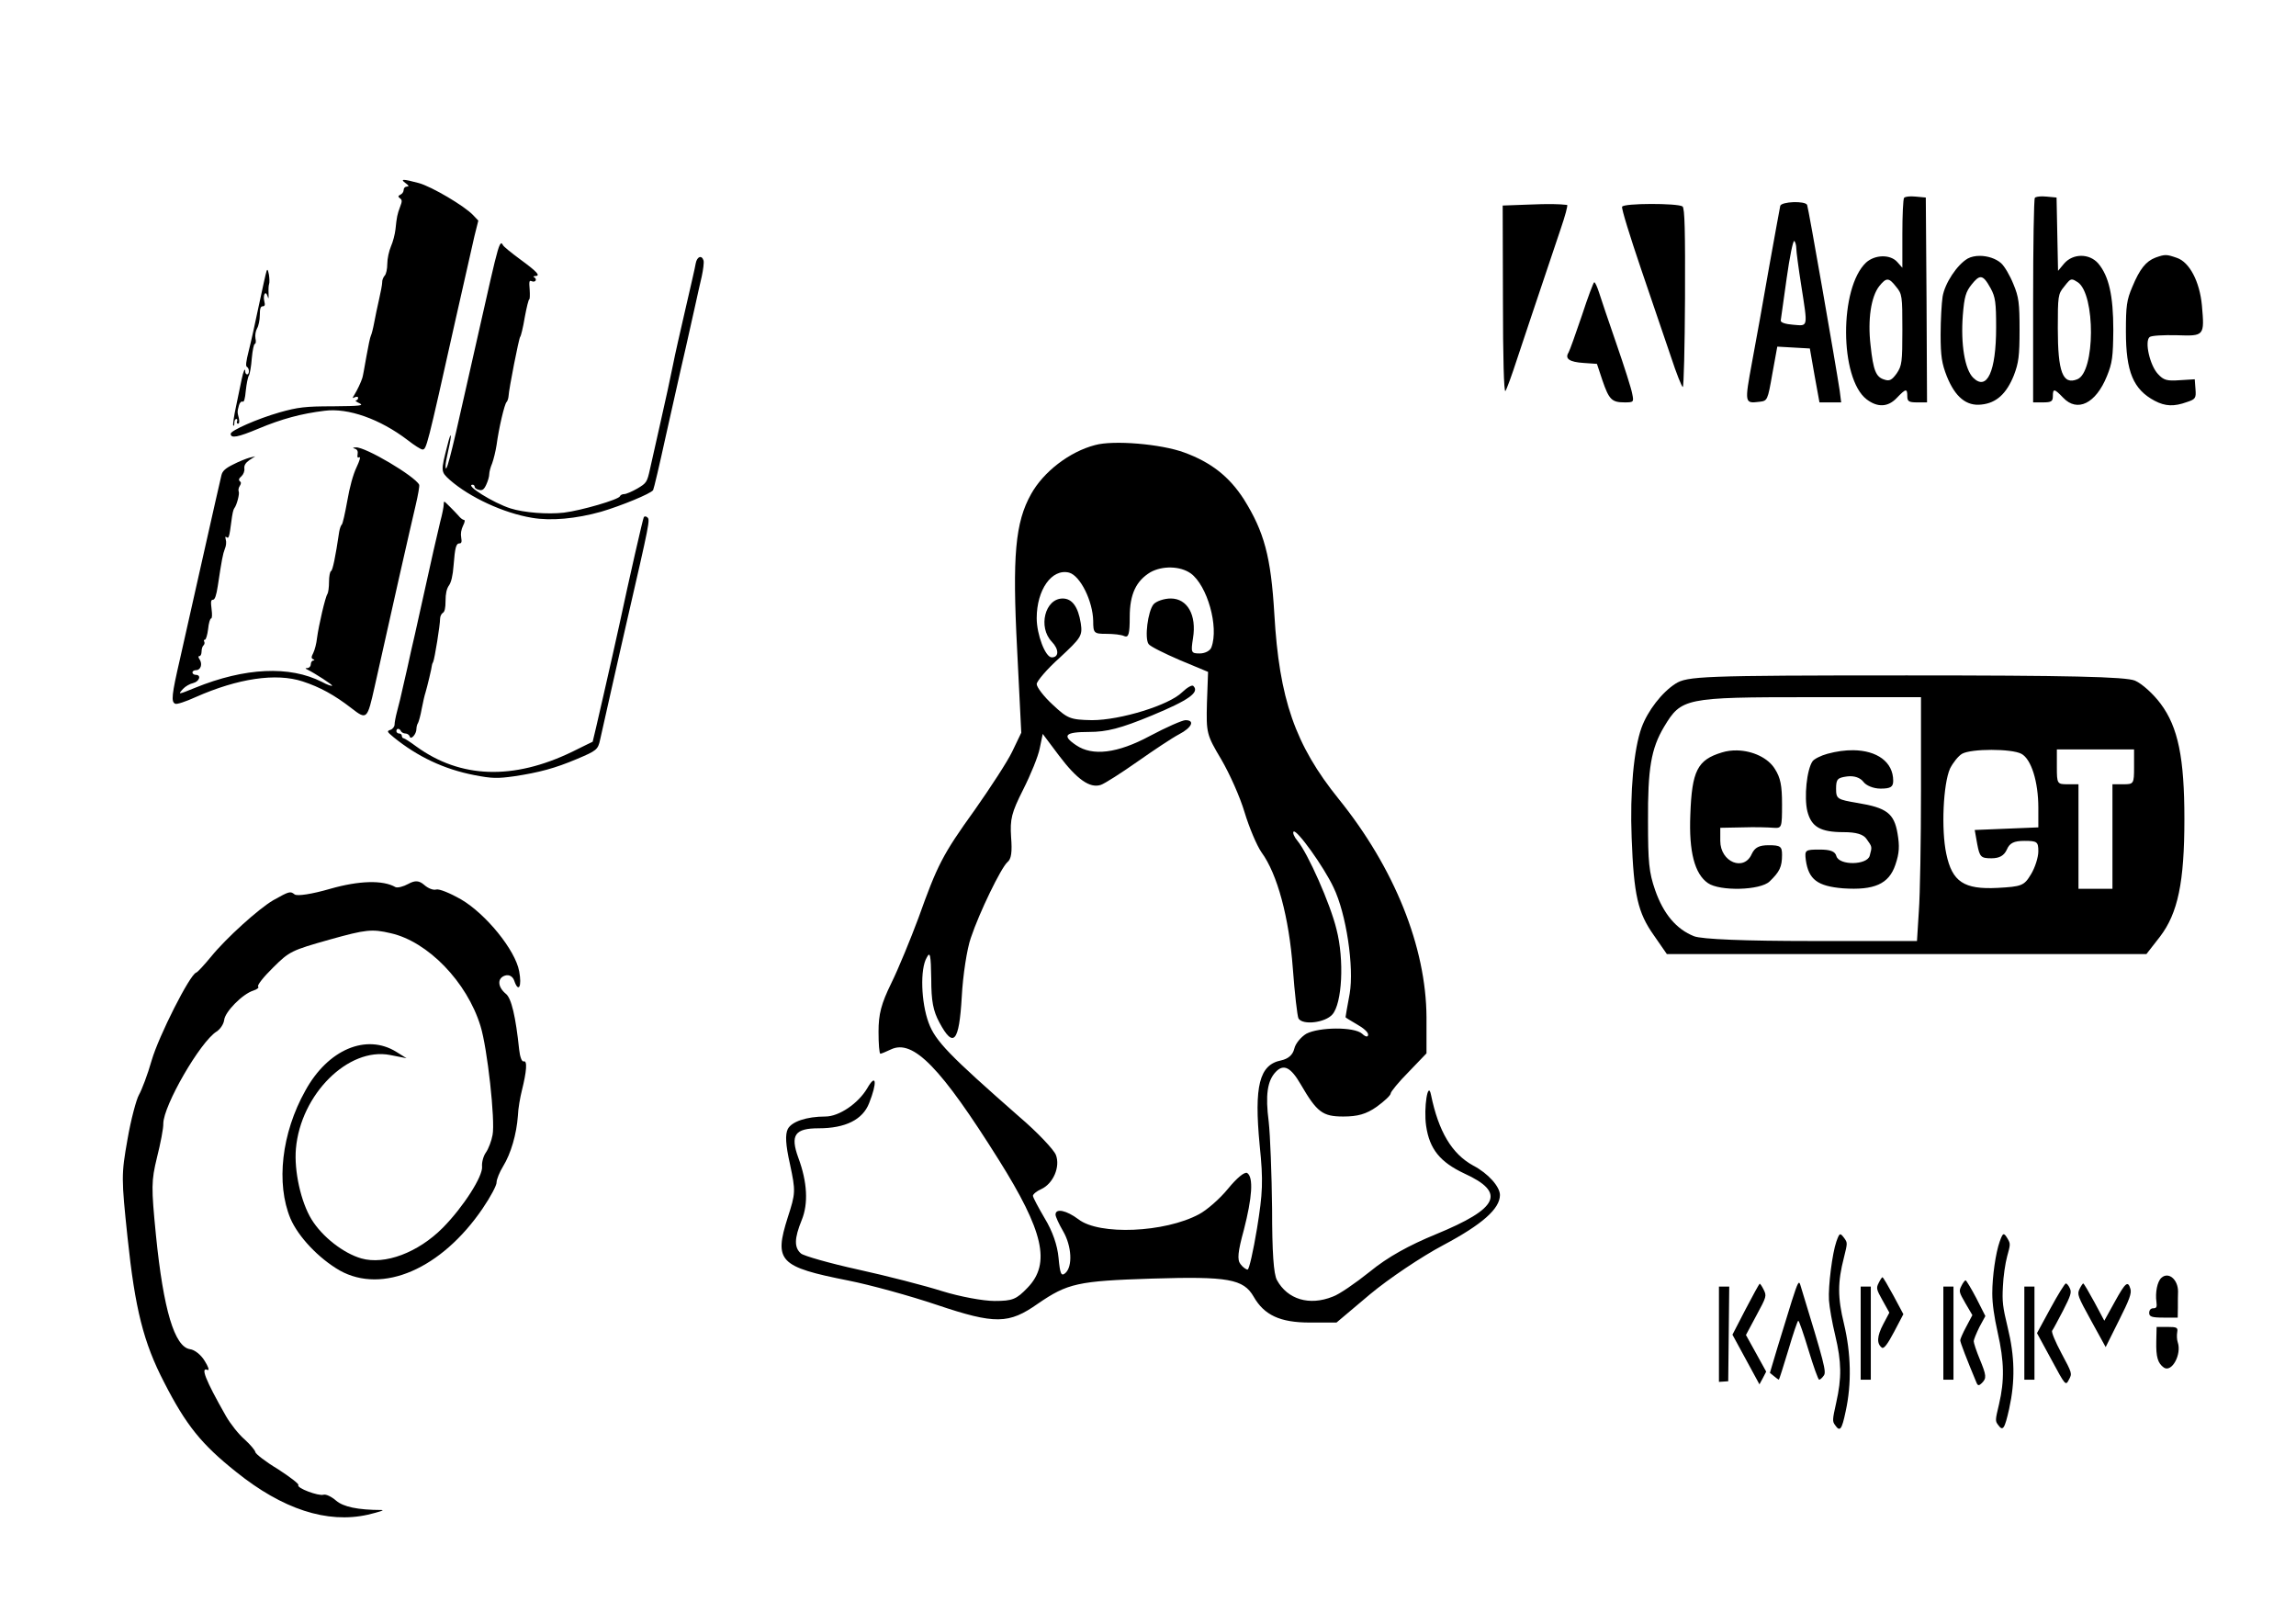 <?xml version="1.0" encoding="UTF-8"?>
<svg id="svg44" width="297mm" height="210mm" enable-background="new" version="1.0" viewBox="0 0 2884.9 595.28" xmlns="http://www.w3.org/2000/svg">
	<g id="adobe" transform="matrix(.31 0 0 -.387 -230.17 1252)">
		<path id="path2" transform="matrix(7.5,0,0,-7.5,0,5830)" d="m1132.2 182.13c-2.106-0.013-3.782 0.237-4.182 0.637-0.533 0.533-0.933 7.602-0.933 15.602v14.666l-2.799-2.533c-3.733-3.333-12.001-3.201-16.801 0.266-14.533 10.933-14.399 50.134 0.268 59.201 5.867 3.6 11.598 3.465 16.398-0.668 4.8-4 5.601-4.133 5.601-0.666 0 2.267 0.932 2.666 5.332 2.666h5.334l-0.268-44.398-0.399-44.268-5.334-0.4c-0.767-0.067-1.517-0.099-2.219-0.104zm70.666 0c-2.106-0.013-3.782 0.237-4.182 0.637-0.533 0.533-0.932 20.667-0.932 44.801v43.732h5.332c4.4 0 5.334-0.399 5.334-2.666 0-3.467 0.8-3.334 5.6 0.666 7.6 6.4 17.6 2.535 23.6-9.332 2.933-5.733 3.333-8.4 3.467-20 0-14.933-2.4-23.334-8.133-28.801-4.8-4.4-13.6-4.4-18.4 0l-3.332 3.201-0.801-31.734-5.334-0.4c-0.767-0.067-1.517-0.099-2.219-0.104zm-134.66 2.504c-3.417 0.1-6.784 0.666-7.117 1.6-0.267 0.933-2.933 12.8-6 26.4-2.933 13.6-7.066 32-9.199 41.066-4.133 18-4.133 18.134 4 17.334 4.267-0.4 4.4-0.533 6.934-12.133l2.666-11.734 8.801 0.4 8.799 0.4 2.533 11.6 2.668 11.732h11.732l-0.799-5.066c-2-10.667-16.935-79.334-17.602-80.4-0.533-0.933-3.999-1.299-7.416-1.199zm-77 0.783c-7.783 0.017-15.317 0.417-15.584 1.217-0.4 0.8 4.268 12.799 10.135 26.666 6 14 13.199 31.201 16.266 38.268 2.933 7.2 5.867 13.066 6.4 13.066 0.533 0 1.066-17.333 1.199-38.533 0.133-28.933-0.132-38.8-1.332-39.6-1.267-0.733-9.301-1.101-17.084-1.084zm-53.166 0.051c-3.283-0.033-7.485 0.032-13.352 0.232l-13.6 0.4 0.135 40.801c0 24.8 0.532 40.267 1.332 39.467 0.667-0.667 3.468-6.801 6.268-13.734 4.667-11.333 8.133-19.467 23.6-56.4 2.4-5.6 4-10.267 3.467-10.4-2.2-0.2-4.566-0.332-7.85-0.365zm130.65 15.967c0.533 0.4 1.068 1.866 1.068 3.199s1.199 8.533 2.666 16c3.6 18.533 3.866 17.6-4.268 17.066-4.267-0.267-6.932-0.934-6.799-1.867 0.133-0.8 1.599-9.066 3.199-18.266 1.6-9.2 3.466-16.533 4.133-16.133zm200.8 6.115c-1.533-0.017-3 0.351-5.6 1.084-5.2 1.6-8.533 4.933-12.533 12.666-3.067 5.733-3.467 8.267-3.467 19.334 0 17.467 4 25.067 15.6 30 5.733 2.4 10.401 2.533 17.334 0.533 4.667-1.2 5.066-1.733 4.666-5.6l-0.4-4.268-8.133 0.4c-6.933 0.4-8.666 6.5e-4 -11.732-2.666-4.4-3.733-7.335-14.133-4.535-16 0.933-0.667 7.601-0.934 14.668-0.801 14.933 0.4 15.066 0.4 13.6-12.934-1.2-10.267-6.667-18.667-13.467-20.533-2.867-0.8-4.467-1.2-6-1.217zm-100.4 0.336c-2.462-0.02-4.818 0.348-6.668 1.148-5.733 2.667-12.4 10.667-13.6 16.533-0.533 2.8-1.066 10.134-1.066 16.4 0 9.333 0.665 12.533 3.332 18 4.533 9.067 10.667 13.066 18.801 12.266 8-0.667 13.467-4.666 17.467-12.666 2.533-5.333 3.066-8.266 3.066-19.6 0-11.6-0.401-14.267-3.334-19.867-1.867-3.733-4.799-7.733-6.666-9.066-2.833-2-7.229-3.115-11.332-3.148zm0.19 9.232c1.695-0.087 3.218 1.475 5.543 4.85 2.533 3.733 2.934 6.134 2.934 16.934 0 19.067-4.934 27.599-12.4 21.732-4.533-3.6-6.8-14.533-5.6-27.066 0.8-8 1.599-10.134 4.799-13.334 1.983-1.983 3.406-3.048 4.725-3.115zm49.613 1.01c0.764 0.053 1.646 0.472 2.996 1.172 9.6 5.2 9.466 38.933-0.268 42-7.867 2.533-10.533-3.066-10.533-22.133 0-13.733 0.134-14.801 3.334-17.867 2.25-2.333 3.197-3.26 4.471-3.172zm-99.787 0.039c1.317 0.033 2.65 1.066 4.65 3.133 3.2 3.067 3.332 4 3.332 18.533 0 14.133-0.267 15.6-3.067 18.934-2.533 2.8-3.866 3.468-6.666 2.668-4.533-1.067-6-3.867-7.467-14.934-1.6-11.067 0.266-20.933 4.666-25.467 1.933-1.933 3.234-2.901 4.551-2.867zm-158.55 1.133c-0.4 0-3.466 6.534-6.666 14.4-3.333 7.867-6.535 15.067-7.201 16-2.133 2.667 0.401 4.133 8.135 4.533l7.199 0.4 2.934 7.066c3.6 8.4 5.067 9.6 12 9.6 4.933 0 5.066-0.132 4.133-3.732-0.4-2-4.266-11.733-8.533-21.6s-8.534-20-9.467-22.4c-0.933-2.267-2-4.268-2.533-4.268z" style="stroke-width:.133"/>
	</g>
	<g id="eset" transform="matrix(.388 0 0 -.547 -1023 1545.7)">
		<path id="path5" d="m8806.5 2595c-661 0-705.99-1.999-743.99-18.999-44-20-89.995-62.001-110-101-25-49-38.007-147.99-32.007-252.99 7-132 19.997-172 71.997-224l41.998-42.993h1553l43.989 39.99c58 54 79 125 79 270 0 140-19.993 211-76.993 265-23 22-59.998 45.998-82.998 52.998-30 9-218.01 11.997-744.01 11.997zm-311-49.995h362.01v-212.01c0-117-3.002-242.99-7.002-279.99l-6.005-67.998h-341c-215 0-355.99 3.986-380.99 10.986-57 16-99.006 51.011-126.01 106.01-20 41-22.998 63.998-22.998 158-1 121 10.002 167 52.002 217 56 66 66.995 67.998 470 67.998zm802-120h250v-40.005c0-39-0.995-39.99-34.995-39.99h-35.01v-240h-110v240h-34.995c-34 0-35.01 0.99-35.01 39.99zm-211.74-0.996c40.25 0 80.753-3.009 96.753-9.009 32-12 54.99-63.999 54.99-124v-45l-102.99-3.003-103.01-2.988 7.999-32.007c8-30 12.01-33.003 46.01-33.003 26 0 40.995 6.01 49.995 20.01 9 15 22.997 19.995 56.997 19.995 41 0 45-2.009 45-24.009 0-14-10.994-37.998-23.994-52.998-22-26-30.003-27.996-108-30.996-109-4-147 14.003-166 78.003-17 56-10.003 161 11.997 196 10 14 26.995 28.999 38.995 33.999 14.999 6 55.009 9.009 95.258 9.009zm-447.77-0.835c-25.547 0.203-53.732-2.424-83.482-8.174-21-4-43.003-11.992-48.003-16.992-19-19-27.992-83.005-16.992-115 13-36 41.993-48.003 117.99-48.003 40 0 64.004-4.996 74.004-15.996 18-18 18.005-16.998 10.005-37.998-8-22-99.003-22.996-108-0.996-4 11-20.008 15-54.008 15-47 0-49-1.009-45-24.009 9-45 38-59.995 120-64.995 102-5 149.01 9.994 170.01 53.994 13 27 14.002 42.997 7.002 71.997-11 46-35.008 59.005-129.01 70.005-66 8-69.99 9.003-69.99 33.003 0 22 4.991 24.993 35.991 27.993 23 2 42.002-2.997 52.002-11.997 9-9 33.002-15.996 56.001-15.996 33 0 41.001 4.003 41.001 18.003 0 43.5-52.881 69.557-129.52 70.166zm-376.1-0.424c-16.813 0.25-33.63-1.246-49.38-4.746-79-17-96.997-41.998-102-143-5-85 13.997-136 56.997-157 38-19 170-17.001 200 3.999 32 22 40.005 32.996 40.005 60.996 0 19-5.008 22.002-43.007 22.002-31 0-44.99-4.995-54.991-19.995-25-41-102-19-102 30v30l72.993 0.996c39 1 84.005 0 100-0.996 26-1 26.997-0.01 26.997 53.994 0 43-4.998 61.006-22.998 81.006-21.75 25.5-72.184 41.994-122.62 42.744z"/>
	</g>
	<g id="linux-8" transform="matrix(.438 0 0 -.433 1087.3 774.47)">
		<path id="path4" d="m659.05 2165.4c-73.467-19.356-148.01-77.423-183.67-142.32-45.377-81.978-54.02-178.76-39.975-450.88l11.884-241.38-25.93-54.652c-14.045-29.603-62.663-104.75-106.96-168.51-93.994-132.07-108.04-161.68-162.06-314.25-22.688-61.483-57.261-146.88-77.789-189-29.171-60.345-36.733-89.948-36.733-141.18 0-35.296 2.161-63.76 5.402-63.76 2.161 0 16.206 5.693 30.251 12.524 63.743 30.742 143.69-53.513 308.99-319.94 128.57-207.22 150.18-300.58 83.191-371.18-32.412-34.157-43.216-38.712-95.075-38.712-32.412 0-99.396 12.524-150.18 28.464-49.698 15.94-158.82 44.404-240.93 62.622-82.11 18.217-156.66 39.85-164.22 46.682-19.447 17.079-19.447 43.266 2.161 96.779 19.447 47.82 16.206 110.44-9.724 181.03-23.769 66.037-9.724 85.393 58.341 85.393 76.708 0 126.41 25.049 144.77 72.869 23.769 60.345 20.528 88.809-5.402 43.266-25.93-44.405-81.03-81.978-119.92-81.978-54.02 0-97.236-14.802-108.04-36.434-7.563-15.94-6.482-44.405 6.482-102.47 16.206-77.423 16.206-83.116-6.482-153.71-39.975-127.52-24.849-143.46 173.94-183.31 62.663-12.524 177.18-44.404 253.89-70.592 167.46-56.929 206.36-55.79 289.55 3.416 85.351 59.206 114.52 66.037 327.36 72.869 218.24 6.832 262.54-1.139 291.71-52.375 30.251-53.513 75.628-75.146 160.98-75.146h76.708l96.155 81.978c54.02 45.543 148.01 109.3 209.6 142.32 112.36 60.345 163.14 105.89 163.14 145.74 0 23.91-33.492 62.622-76.708 85.393-61.583 34.157-99.396 99.056-121 204.94-8.643 44.405-21.608-37.573-14.045-89.948 9.724-67.176 39.975-104.75 109.12-137.77 121-55.79 99.396-101.33-81.03-176.48-76.708-31.88-138.29-66.037-189.07-108.16-42.135-34.157-89.673-67.176-106.96-72.869-66.985-27.326-129.65-7.97-159.9 47.82-9.723 17.079-14.045 81.978-14.045 207.22-1.08 100.19-5.402 214.05-9.724 252.76-9.724 76.285-4.322 118.41 20.528 144.6 22.688 23.91 43.216 12.524 71.306-36.434 46.457-80.839 62.663-93.363 122.08-93.363 41.055 0 65.904 6.832 96.155 28.464 21.608 15.94 39.975 33.019 39.975 38.712 0 4.554 22.688 33.019 51.859 62.622l50.779 53.513v104.75c-1.08 203.81-91.834 432.66-251.73 633.05-125.33 157.12-170.7 290.34-184.75 536.27-9.724 167.37-29.171 239.1-87.512 333.6-42.135 66.038-93.994 107.03-170.7 135.49-66.985 25.049-204.19 36.434-256.05 21.633zm274.42-372.31c47.537-35.296 81.03-154.85 59.422-214.05-3.241-10.247-18.367-18.217-33.492-18.217-24.849 0-25.93 2.277-19.447 44.404 10.804 67.176-16.206 115-63.743 115-19.447 0-42.135-7.97-49.698-17.079-16.206-20.494-25.93-97.918-14.045-115 4.322-6.832 45.377-27.326 89.673-46.682l81.03-34.157-3.241-89.948c-2.161-87.67-1.08-92.225 41.055-163.96 23.769-40.989 54.02-109.3 66.985-153.71 12.965-43.266 34.573-95.64 48.618-116.13 45.377-62.622 78.869-189 89.673-335.88 5.402-74.008 12.965-138.91 16.206-145.74 11.884-20.494 76.708-12.524 97.236 11.386 28.09 31.88 34.573 158.26 11.884 247.07-17.286 72.869-82.11 220.88-112.36 257.32-8.643 10.247-14.045 22.772-10.804 26.187 8.643 7.97 86.432-101.33 114.52-161.68 36.734-76.285 59.422-231.13 46.457-308.55-6.482-35.296-11.884-66.037-11.884-68.315 0-1.139 15.126-10.247 32.412-20.494 18.367-10.247 32.412-22.772 32.412-29.603 0-7.97-6.482-7.97-17.286 2.277-22.688 20.494-123.17 19.356-159.9 0-15.126-9.109-31.332-28.464-34.573-43.266-4.322-18.217-17.286-29.603-37.814-34.157-62.663-12.524-77.788-74.008-61.583-245.93 10.804-104.75 8.643-140.04-7.563-241.38-10.804-66.037-22.688-119.55-27.01-119.55s-14.045 6.832-20.528 15.94c-9.723 12.524-7.563 35.296 9.724 99.056 23.769 93.363 28.09 152.57 9.724 165.09-7.563 4.554-30.251-14.802-55.1-45.543-23.769-29.603-61.583-62.622-83.191-74.008-98.316-53.513-286.31-61.483-345.73-14.802-34.573 26.187-65.904 33.019-65.904 13.663 0-5.693 9.724-27.326 21.608-47.82 24.849-43.266 28.09-102.47 6.482-121.83-11.884-10.247-15.126-2.277-19.447 44.405-3.241 36.434-17.286 77.423-39.975 115-18.367 31.88-33.492 60.345-33.492 64.899 0 4.554 10.804 13.663 23.769 19.356 34.573 15.94 55.1 64.899 42.135 99.056-5.402 14.802-52.939 66.037-105.88 111.58-199.87 177.62-239.85 218.61-259.3 272.12-21.608 59.206-24.849 155.99-5.402 189 9.724 19.356 11.884 7.97 12.965-61.483 0-64.899 5.402-93.363 23.769-127.52 39.975-75.146 56.181-56.929 63.743 75.146 3.241 62.622 15.126 140.04 25.93 170.79 24.849 75.146 86.432 202.67 104.8 219.75 11.884 9.109 14.045 30.742 10.804 72.869-3.241 52.374 1.08 70.592 34.573 137.77 21.608 43.266 43.216 96.779 47.537 119.55l8.643 42.127 46.457-62.622c51.859-69.453 88.592-95.64 119.92-85.393 10.804 3.416 58.341 34.157 104.8 67.176 46.457 33.019 100.48 69.453 119.92 79.7 36.733 19.356 46.457 40.989 18.367 40.989-8.643 0-55.1-20.494-101.56-45.543-93.994-51.236-165.3-59.206-211.76-27.326-42.135 28.464-32.412 38.712 36.733 38.712 50.779 0 90.753 10.247 180.43 47.82 105.88 44.404 137.21 67.176 118.84 85.393-3.241 4.554-18.367-4.554-32.412-18.217-37.814-37.573-177.18-80.839-258.21-80.839-62.663 1.139-70.226 4.554-112.36 44.404-25.93 23.91-46.457 51.236-46.457 60.345 0 7.97 29.171 43.266 65.904 76.285 61.583 58.068 65.904 63.76 60.502 100.19-7.563 47.82-24.849 71.73-51.859 71.73-50.779 0-71.306-83.116-31.331-125.24 21.608-22.772 20.528-45.543 0-45.543-18.367 0-43.216 66.037-43.216 113.86 0 81.978 43.216 144.6 92.914 132.07 32.412-9.109 68.065-83.116 69.145-140.04 0-35.296 2.161-37.573 36.733-37.573 20.528 0 44.296-2.277 52.939-6.832 11.884-4.554 15.126 6.832 15.126 55.79 0 66.038 18.367 104.75 59.422 129.8 34.573 19.356 85.351 18.217 115.6-3.416z" style="stroke-width:1.109"/>
	</g>
	<g id="kaspersky" transform="matrix(.212 0 0 -.39 678.11 1323.9)">
		<path id="path11" d="m7685.3 1247.3c-24-37-49-143-44-189 3-23 19-73 37-113 38-87 39-137 6-217-23-56-23-60-7-72 29-23 40-16 63 44 36 89 32 186-10 282-38 85-38 134 0 214 21 46 21 47 3 61-26 19-29 19-48-10z"/>
		<path id="path13" d="m8653.3 1247.3c-24-37-44-112-44-167 0-33 11-75 32-126 39-94 41-154 8-231-23-52-23-54-5-67 28-21 38-13 65 52 36 89 34 168-9 263-29 65-33 83-28 131 2 31 14 75 25 97 20 39 20 41 3 57-23 21-28 20-47-9z"/>
		<path id="path15" d="m9611.3 1130.3c-24-12-37-47-29-78 4-16 0-20-19-20-15 0-24-6-24-15 0-12 16-15 84-15h85l1 33c0 17 0 41 1 51 0 39-57 65-99 44z"/>
		<path id="path17" d="m7936.3 1114.3c-16-17-14-21 23-57l40-39-36-37c-38-39-40-63-8-76 12-4 33 11 72 51l55 57-59 60c-32 32-61 59-65 59-3 0-13-8-22-18z"/>
		<path id="path19" d="m7421.3 1056.3c-22-38-60-106-85-150l-45-82 25-11c13-6 26-11 28-11s27 43 56 95c28 52 55 95 59 95 5 0 32-43 61-95s57-95 63-95 18 6 27 13c17 12 5 37-138 291-9 17-15 11-51-50z"/>
		<path id="path21" d="m8426.3 1104.3c-16-17-14-20 24-56l41-38-36-37c-20-20-36-40-36-44 0-7 40-63 96-136 8-11 15-11 32-2 29 16 28 24-13 78-19 25-35 51-35 57 0 5 16 26 34 46l35 35-54 58c-30 31-59 57-63 57-5 0-16-8-25-18z"/>
		<path id="path23" d="m7147.3 1029.3-78-82 160-160 20 20 20 21-120 118 62 63c61 61 61 63 43 83-10 11-21 20-24 19s-41-38-83-82z"/>
		<path id="path25" d="m8954.3 1032.3-80-80 85-85c84-85 85-85 104-65 20 20 20 20-44 85-38 39-61 69-55 73s34 33 64 64c46 49 52 59 41 72-7 9-18 16-24 16s-47-36-91-80z"/>
		<path id="path27" d="m9126.3 1094.3c-15-17-11-23 69-102l86-85 78 85c64 69 76 88 69 102-15 28-29 22-94-42l-61-60-59 60c-33 33-62 60-66 60-3 0-13-8-22-18z"/>
		<path id="path29" d="m6989.3 948.26v-153l28 1 27 1 3 153 3 152h-61z"/>
		<path id="path31" d="m7829.3 952.26v-150h60v300h-60z"/>
		<path id="path33" d="m8319.3 952.26v-150h60v300h-60z"/>
		<path id="path35" d="m8799.3 952.26v-150h60v300h-60z"/>
		<path id="path37" d="m9581.3 925.26c-2-50 9-70 45-84 47-17 107 43 82 82-5 8-6 22-3 32 5 15-2 17-58 17h-64z"/>
	</g>
	<g id="debian">
		<path id="path1" d="m343.17 408.77c-18.305 10.734-59.093 47.528-78.128 71.01-8.443 10.152-16.588 19.209-18.59 19.835-8.006 2.505-47.021 79.8-55.831 110.09-5.125 18.126-12.601 37.489-16.095 43.587-3.144 5.49-10.009 30.669-14.37 56.067-7.783 43.99-7.725 48.48 0.116 123.13 9.419 89.678 20.057 131.91 45.977 181.88 27.58 53.955 47.047 77.905 90.364 112.41 58.259 46.86 114.36 65.354 165.66 53.81 14.112-3.414 21.718-5.794 17.162-5.87-30.19-0.068-47.969-4.016-57.045-11.691-5.917-5.158-12.882-8.486-16.084-7.484-6.005 1.879-33.96-8.4-31.461-12.185 1.099-1.345-10.582-10.207-25.668-20.006-15.436-9.189-28.07-19.255-28.274-21.194-0.255-2.424-6.375-9.521-13.696-16.242-7.27-6.236-17.757-19.478-23.331-29.249-26.365-46.324-32.15-62.039-23.031-57.881 2.555 0.703 0.794-4.254-3.675-11.367-4.519-7.598-12.641-14.069-18.5-14.739-19.33-2.964-33.279-49.168-42.704-142.85-6.015-61.203-5.927-68.24 1.28-98.033 4.375-17.39 8.146-36.594 7.936-42.537 0.111-22.565 46.281-102.6 66.833-115.54 4.651-2.957 8.945-9.308 9.637-14.531 0.983-10.321 23.023-32.737 36.632-36.998 4.804-1.503 7.453-3.834 6.099-4.913-1.805-1.438 6.587-12.075 18.582-23.839 20.591-20.462 22.942-21.698 71.53-35.4 44.988-12.574 52.745-13.5 76.485-7.91 46.579 10.46 95.73 61.17 112.7 116.44 8.71 27.816 18.733 119.31 15.209 136.93-1.289 7.413-5.176 17.641-8.422 22.162-3.246 4.521-5.285 12.668-4.776 17.516 1.273 12.118-23.591 50.94-49.378 77.033-31.036 31.24-72.812 46.815-102.21 38.492-22.591-6.45-49.163-27.175-62.616-49-13.456-21.825-22.136-61.167-19.681-88.971 6.038-68.479 65.963-127.78 118.3-117.62l20.684 4.042-12.831-8.002c-37.59-23.286-85.916-3.158-114.36 48.8-29.946 53.429-36.944 116.7-18.693 160.56 9.853 22.952 35.435 49.994 61.844 65.264 54.024 30.16 127.96-1.987 179.55-77.708 10.037-14.656 17.971-29.655 17.615-33.05 0.042-3.519 3.632-12.652 8.226-20.098 9.885-16.11 16.851-40.32 18.563-63.385 0.284-9.101 2.913-23.442 4.951-31.589 6.115-24.444 7.142-38.283 2.339-36.782-2.402 0.752-4.767-6.019-5.683-14.744-4.328-41.204-9.726-65.047-16.895-70.316-10.429-8.753-10.748-19.668-0.741-22.799 4.804-1.503 9.614 0.997 11.426 6.438 5.385 15.839 9.876 7.424 6.187-11.949-4.853-26.519-41.882-72.01-73.153-90.262-13.631-7.751-27.459-13.438-31.061-12.311-3.603 1.127-10.065-1.357-15.08-5.796-6.368-5.518-11.375-5.954-19.978-1.259-6.252 3.458-13.508 5.228-16.114 4.041-15.836-9.064-45.524-8.286-82.053 2.142-22.868 6.654-41.587 9.508-44.747 6.991-5.415-4.314-6.615-3.938-26.922 7.423z" style="stroke-width:3.026"/>
	</g>
	<g id="windows" transform="matrix(2.836 0 0 3.228 -69.431 -714.41)">
		<path id="path1_" d="m203.51 67.577c-0.928 0-0.666 0.412 0.625 1.234 1.533 1.005 1.694 1.279 0.645 1.37-0.807 0-1.451 0.548-1.451 1.279 0 0.731-0.646 1.553-1.372 1.827-1.21 0.548-1.21 0.822-0.242 1.461 0.968 0.64 0.968 1.188 0 3.38-1.21 2.832-1.451 3.838-2.016 8.68-0.242 1.919-1.13 4.933-2.017 6.668-0.887 1.827-1.613 4.842-1.613 6.761s-0.484 4.019-1.13 4.567c-0.645 0.639-1.21 1.827-1.13 2.65 0 0.822-0.645 3.837-1.371 6.577-0.726 2.741-1.695 6.852-2.179 9.136-0.484 2.284-1.128 4.476-1.451 5.024-0.323 0.457-1.21 4.202-2.017 8.222-0.807 4.02-1.533 7.674-1.775 8.222-0.565 1.644-2.258 4.75-3.468 6.486-1.049 1.462-1.05 1.553 0.241 1.005 0.726-0.274 1.372-0.182 1.372 0.274 0 0.548-0.484 0.914-0.968 1.005-0.565 0 0.161 0.548 1.533 1.096 2.178 0.914 0.242 1.097-11.698 1.188-12.342 0-15.569 0.365-23.717 2.375-9.761 2.467-21.62 7.034-21.62 8.313 0 1.919 3.146 1.37 12.343-2.01 10.164-3.745 18.958-5.846 29.283-6.943 10.406-1.188 24.523 3.197 36.785 11.419 2.904 2.01 5.889 3.655 6.535 3.655 1.775 0 1.936-0.366 14.601-50.246 3.792-14.8 7.583-29.599 8.47-32.888l1.694-5.938-2.259-2.101c-3.792-3.563-18.392-11.146-24.12-12.516-3.469-0.822-5.587-1.234-6.515-1.234zm43.162 24.694c-0.907-0.194-1.98 3.193-4.864 14.178-2.097 7.948-7.019 27.406-11.133 43.211-6.615 26.128-8.793 33.253-8.793 29.142 0-0.822 0.565-3.471 1.21-5.938 1.694-6.395 1.371-8.223-0.323-2.193-3.065 10.415-3.066 10.415 1.048 13.703 8.793 6.76 23.799 12.881 36.383 14.708 8.39 1.279 19.522 0.365 30.654-2.375 8.793-2.284 22.023-7.034 22.991-8.404 0.323-0.457 2.823-9.775 5.566-20.829 2.823-11.054 5.728-22.565 6.535-25.58 1.371-5.207 2.663-10.049 6.535-25.397 0.887-3.563 2.177-8.679 2.903-11.328 0.645-2.649 1.049-5.39 0.807-6.212-0.807-2.284-2.905-1.553-3.47 1.096-0.242 1.462-2.34 9.319-4.518 17.632-2.178 8.313-4.759 18.18-5.566 21.925-2.017 8.587-2.339 9.866-5.888 23.752-1.613 6.303-3.551 13.795-4.277 16.718-1.291 5.116-1.532 5.481-5.566 7.582-2.34 1.188-5.001 2.192-5.888 2.192-0.807 0-1.695 0.366-1.856 0.823-0.403 1.279-17.183 5.572-24.846 6.394-7.18 0.731-17.747 1e-3 -23.636-1.643-7.583-2.101-20.57-9.227-16.779-9.227 0.484 0 0.887 0.365 0.887 0.822 0 0.457 0.887 1.006 1.936 1.188 1.452 0.365 2.259-0.184 3.227-2.102 0.726-1.37 1.29-3.105 1.29-4.019 0-0.822 0.564-2.742 1.29-4.203 0.645-1.553 1.533-4.75 1.937-7.034 1.049-6.852 3.549-16.078 4.436-16.809 0.403-0.365 0.807-1.371 0.887-2.284 0.161-2.832 4.598-22.656 5.163-23.112 0.323-0.274 1.291-3.654 2.017-7.582 0.807-3.837 1.694-7.035 2.017-7.035 0.242 0 0.322-1.736 0.161-3.837-0.323-3.106-0.161-3.654 0.887-3.197 0.726 0.274 1.533 0.182 1.775-0.274 0.242-0.365-0.081-1.006-0.565-1.188-0.645-0.274-0.484-0.547 0.403-0.547 2.42-0.091 0.968-1.553-6.696-6.486-3.953-2.558-7.421-5.026-7.663-5.574-0.212-0.377-0.412-0.612-0.622-0.657zm-103.72 10.324c-0.125-0.032-0.247 0.131-0.368 0.474-0.323 0.731-1.774 6.669-3.388 13.247-1.533 6.486-3.55 14.526-4.518 17.814-1.129 3.928-1.452 5.938-0.807 6.212 1.129 0.457 1.21 2.923 0.08 2.923-0.403 0-0.806-0.456-0.806-1.096 0-1.827-0.888-0.091-1.614 3.106-0.403 1.644-1.452 6.212-2.42 10.232-0.968 3.928-1.532 7.401-1.29 7.675 0.323 0.274 0.484-0.183 0.484-1.005 0-0.914 0.403-1.554 0.887-1.554 0.403 0 0.565 0.366 0.323 0.914-0.242 0.457-0.081 0.913 0.403 0.913 0.565 0 0.726-0.731 0.403-2.101-0.726-2.467-0.726-2.466 0-4.933 0.323-1.096 1.05-1.736 1.614-1.554 0.645 0.365 1.128-1.004 1.451-4.293 0.323-2.558 0.888-5.207 1.372-5.847 0.403-0.548 1.048-3.655 1.29-6.761 0.323-3.015 0.888-5.572 1.372-5.572 0.403 0 0.565-1.005 0.242-2.101-0.242-1.279 0.08-2.924 0.726-3.929 0.645-0.914 1.21-3.288 1.21-5.207 0-2.467 0.322-3.38 1.29-3.38 0.887 0 1.13-0.548 0.727-1.827-0.726-2.558 0.483-4.569 1.371-2.193 0.484 1.37 0.565 1.188 0.484-1.005-0.081-1.553 0-3.197 0.242-3.653 0.242-0.548 0.16-2.193-0.082-3.655-0.252-1.199-0.472-1.791-0.681-1.844zm39.16 69.081c-1.452 0.091-1.533 0.183-0.323 0.549 0.968 0.274 1.372 1.005 1.13 2.101-0.242 1.188 0 1.554 0.727 1.188 0.726-0.274 0.161 1.37-1.21 3.928-1.533 2.832-3.066 7.765-4.115 13.155-0.968 4.75-2.017 8.862-2.42 9.136-0.403 0.274-0.888 1.553-1.13 2.741-1.694 10.049-2.904 15.074-3.63 15.348-0.484 0.183-0.887 2.101-0.887 4.202 0 2.101-0.322 4.203-0.726 4.751-0.887 1.005-3.872 12.241-4.598 17.174-0.242 2.01-0.969 4.477-1.614 5.665-0.968 1.644-0.967 2.101-0.161 2.466 0.807 0.365 0.806 0.547 0.08 0.547-0.565 0.091-1.048 0.732-1.048 1.463 0 0.731-0.646 1.37-1.372 1.461-1.129 0-1.21 0.183-0.242 0.549 3.549 1.553 11.375 6.029 11.052 6.303-0.161 0.274-2.259-0.365-4.518-1.461-14.359-6.395-34.124-5.574-56.147 2.283-7.664 2.741-7.745 2.742-5.405 0.458 1.049-1.005 3.066-2.01 4.518-2.284 2.824-0.639 3.711-3.197 1.13-3.197-0.807 0-1.452-0.457-1.452-0.914 0-0.548 0.727-0.914 1.614-0.914 2.017 0 2.904-2.284 1.613-4.111-0.726-0.914-0.726-1.37-0.08-1.37 0.484 0 0.887-0.822 0.887-1.736 0-1.005 0.403-2.101 0.806-2.375 0.484-0.365 0.646-1.005 0.404-1.461-0.323-0.457-0.161-0.822 0.323-0.822 0.403 0 1.048-1.827 1.371-4.111 0.242-2.284 0.887-4.111 1.29-4.111 0.484 0 0.565-1.462 0.242-3.655-0.403-2.923-0.323-3.655 0.645-3.655 0.807 0 1.452-1.644 2.098-5.298 1.775-10.323 2.26-12.515 3.147-14.525 0.565-1.096 0.726-2.65 0.403-3.564-0.323-1.096-0.242-1.371 0.403-0.914 0.887 0.639 1.21-0.274 2.017-5.847 0.484-3.38 0.888-4.933 1.372-5.481 1.049-1.096 2.42-5.664 1.936-6.486-0.242-0.548-0.08-1.461 0.484-2.192 0.645-0.914 0.645-1.37 0-1.827-0.645-0.457-0.404-1.097 0.726-1.919 0.887-0.731 1.452-2.01 1.29-3.015-0.161-1.188 0.485-2.192 2.259-3.288l2.581-1.463-2.581 0.549c-1.452 0.365-4.679 1.462-7.26 2.65-3.388 1.462-4.759 2.558-5.163 4.202-0.323 1.279-1.533 5.939-2.743 10.506-1.129 4.476-4.437 17.265-7.26 28.319s-6.615 25.854-8.39 32.797c-3.63 13.795-3.953 16.536-2.098 17.267 0.645 0.365 4.679-0.823 9.035-2.559 18.796-7.308 35.656-9.501 47.434-6.121 7.664 2.193 14.117 5.3 21.619 10.415 6.857 4.659 7.018 4.476 10.326-8.496 6.05-24.027 16.376-64.04 18.151-70.527 1.049-3.928 1.775-7.491 1.533-7.948-1.855-3.289-23.879-14.8-28.073-14.526zm39.197 21.172c-0.192 0.046-0.233 0.388-0.233 1.028 0 0.822-0.645 3.838-1.533 6.67-1.291 4.659-3.469 12.972-9.68 37.73-0.807 3.289-2.258 8.952-3.226 12.515-0.887 3.654-2.421 9.684-3.389 13.247-0.887 3.654-2.178 8.313-2.823 10.323-0.645 2.101-1.13 4.385-1.13 5.207 0 0.731-0.807 1.736-1.775 2.01-1.775 0.548-1.613 0.731 1.372 2.924 10.648 7.582 22.346 12.424 35.656 14.708 7.986 1.37 10.407 1.37 17.828 0.456 10.971-1.462 17.989-3.107 27.589-6.67 8.874-3.289 9.438-3.654 10.406-7.582 0.403-1.553 2.743-10.689 5.163-20.19 2.501-9.592 5.405-21.102 6.615-25.579 10.245-39.1 10.406-39.831 9.116-40.745-0.565-0.457-1.21-0.456-1.533-0.091-0.403 0.548-6.533 24.117-10.809 41.748-2.985 12.059-11.698 45.496-11.859 45.679-0.161 0-4.195 1.827-9.116 3.928-26.056 11.054-49.45 10.415-69.053-2.101-2.662-1.736-5.244-3.197-5.647-3.197-0.403 0-0.726-0.457-0.726-0.914 0-0.548-0.565-0.914-1.21-0.914-0.645 0-1.21-0.456-1.21-0.913 0-0.548 0.322-0.914 0.726-0.914 0.484 0 1.05 0.366 1.292 0.914 0.242 0.457 1.209 0.913 2.016 0.913 0.807 0 1.613 0.549 1.855 1.097 0.403 1.644 2.985-0.823 2.985-2.833 0-0.822 0.323-1.919 0.727-2.375 0.323-0.548 1.129-3.015 1.613-5.481 0.565-2.558 1.291-5.389 1.695-6.394 0.726-2.101 2.823-9.775 2.823-10.506 0-0.274 0.242-0.914 0.565-1.37 0.645-1.188 3.065-14.343 3.065-16.809 0-0.914 0.565-1.919 1.21-2.284 0.807-0.365 1.21-1.826 1.21-4.658s0.484-4.751 1.533-6.03c0.968-1.188 1.694-3.836 2.017-7.673 0.645-7.217 1.128-8.68 2.661-8.68 0.887 0 1.049-0.639 0.727-2.283-0.323-1.462 0-3.107 0.807-4.569 0.807-1.37 0.968-2.283 0.403-2.283-0.484 0-1.613-0.731-2.42-1.645-0.887-0.822-2.098-2.01-2.662-2.466-0.565-0.548-1.694-1.462-2.501-2.193-0.605-0.548-0.948-0.799-1.139-0.753z" style="stroke-width:.086"/>
	</g>
</svg>
